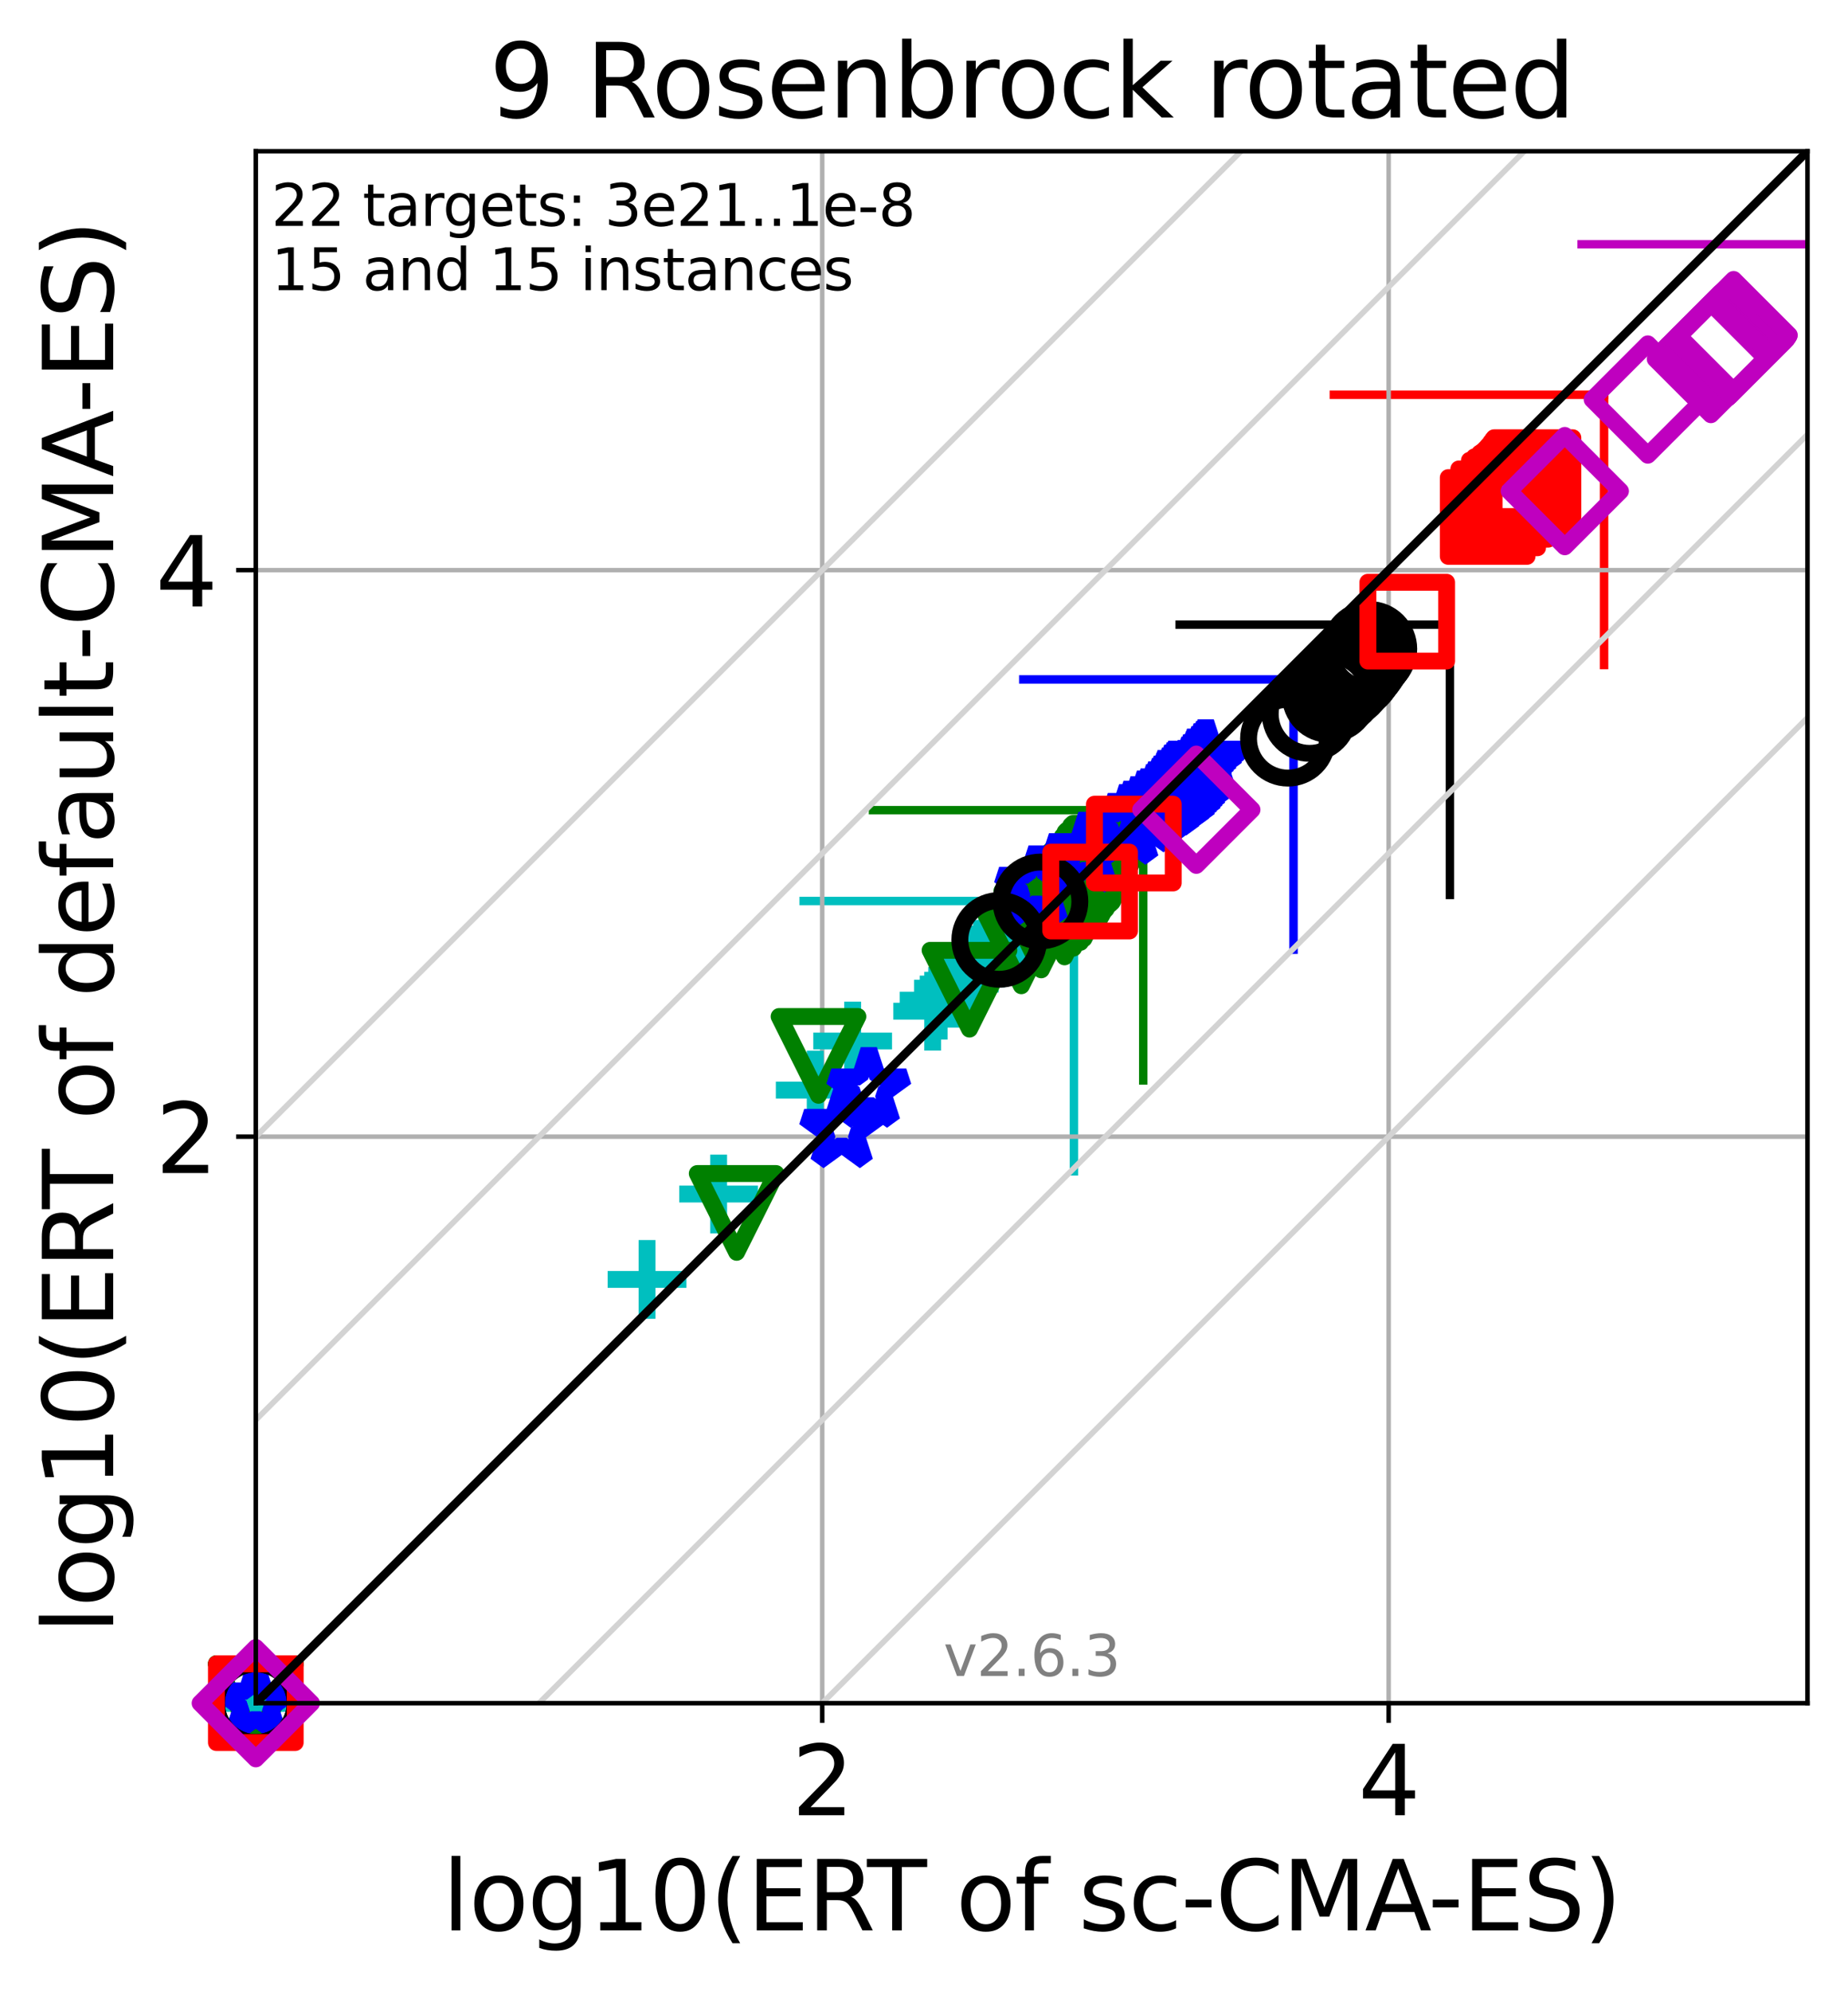 <?xml version="1.0" encoding="utf-8" standalone="no"?>
<!DOCTYPE svg PUBLIC "-//W3C//DTD SVG 1.1//EN"
  "http://www.w3.org/Graphics/SVG/1.1/DTD/svg11.dtd">
<svg xmlns:xlink="http://www.w3.org/1999/xlink" width="328.469pt" height="353.783pt" viewBox="0 0 328.469 353.783" xmlns="http://www.w3.org/2000/svg" version="1.1">
 <defs>
  <style type="text/css">*{stroke-linejoin: round; stroke-linecap: butt}</style>
 </defs>
 <g id="figure_1">
  <g id="patch_1">
   <path d="M 0 353.783 
L 328.469 353.783 
L 328.469 0 
L 0 0 
z
" style="fill: #ffffff"/>
  </g>
  <g id="axes_1">
   <g id="patch_2">
    <path d="M 45.469 302.677 
L 321.269 302.677 
L 321.269 26.877 
L 45.469 26.877 
z
" style="fill: #ffffff"/>
   </g>
   <g id="line2d_1">
    <path d="M 190.883 208.161 
L 190.883 160.126 
" clip-path="url(#p1d17dfa636)" style="fill: none; stroke: #00bfbf; stroke-width: 1.5; stroke-linecap: square"/>
   </g>
   <g id="line2d_2">
    <path d="M 142.848 160.126 
L 190.883 160.126 
" clip-path="url(#p1d17dfa636)" style="fill: none; stroke: #00bfbf; stroke-width: 1.5; stroke-linecap: square"/>
   </g>
   <g id="line2d_3">
    <path d="M 203.206 192.016 
L 203.206 143.981 
" clip-path="url(#p1d17dfa636)" style="fill: none; stroke: #008000; stroke-width: 1.5; stroke-linecap: square"/>
   </g>
   <g id="line2d_4">
    <path d="M 155.171 143.981 
L 203.206 143.981 
" clip-path="url(#p1d17dfa636)" style="fill: none; stroke: #008000; stroke-width: 1.5; stroke-linecap: square"/>
   </g>
   <g id="line2d_5">
    <path d="M 229.917 168.776 
L 229.917 120.742 
" clip-path="url(#p1d17dfa636)" style="fill: none; stroke: #0000ff; stroke-width: 1.5; stroke-linecap: square"/>
   </g>
   <g id="line2d_6">
    <path d="M 181.882 120.742 
L 229.917 120.742 
" clip-path="url(#p1d17dfa636)" style="fill: none; stroke: #0000ff; stroke-width: 1.5; stroke-linecap: square"/>
   </g>
   <g id="line2d_7">
    <path d="M 257.714 159.041 
L 257.714 111.006 
" clip-path="url(#p1d17dfa636)" style="fill: none; stroke: #000000; stroke-width: 1.5; stroke-linecap: square"/>
   </g>
   <g id="line2d_8">
    <path d="M 209.679 111.006 
L 257.714 111.006 
" clip-path="url(#p1d17dfa636)" style="fill: none; stroke: #000000; stroke-width: 1.5; stroke-linecap: square"/>
   </g>
   <g id="line2d_9">
    <path d="M 285.114 118.192 
L 285.114 70.157 
" clip-path="url(#p1d17dfa636)" style="fill: none; stroke: #ff0000; stroke-width: 1.5; stroke-linecap: square"/>
   </g>
   <g id="line2d_10">
    <path d="M 237.079 70.157 
L 285.114 70.157 
" clip-path="url(#p1d17dfa636)" style="fill: none; stroke: #ff0000; stroke-width: 1.5; stroke-linecap: square"/>
   </g>
   <g id="line2d_11">
    <path d="M 329.149 91.439 
L 329.149 43.404 
" clip-path="url(#p1d17dfa636)" style="fill: none; stroke: #bf00bf; stroke-width: 1.5; stroke-linecap: square"/>
   </g>
   <g id="line2d_12">
    <path d="M 281.114 43.404 
L 329.149 43.404 
" clip-path="url(#p1d17dfa636)" style="fill: none; stroke: #bf00bf; stroke-width: 1.5; stroke-linecap: square"/>
   </g>
   <g id="matplotlib.axis_1">
    <g id="xtick_1">
     <g id="line2d_13">
      <path d="M 146.145 302.677 
L 146.145 26.877 
" clip-path="url(#p1d17dfa636)" style="fill: none; stroke: #b0b0b0; stroke-width: 0.8; stroke-linecap: square"/>
     </g>
     <g id="line2d_14">
      <defs>
       <path id="m5983bd3688" d="M 0 0 
L 0 3.5 
" style="stroke: #000000; stroke-width: 0.8"/>
      </defs>
      <g>
       <use xlink:href="#m5983bd3688" x="146.145" y="302.677" style="stroke: #000000; stroke-width: 0.8"/>
      </g>
     </g>
     <g id="text_1">
      <!-- 2 -->
      <g transform="translate(140.737 322.595)scale(0.17 -0.17)">
       <defs>
        <path id="DejaVuSans-32" d="M 1228 531 
L 3431 531 
L 3431 0 
L 469 0 
L 469 531 
Q 828 903 1448 1529 
Q 2069 2156 2228 2338 
Q 2531 2678 2651 2914 
Q 2772 3150 2772 3378 
Q 2772 3750 2511 3984 
Q 2250 4219 1831 4219 
Q 1534 4219 1204 4116 
Q 875 4013 500 3803 
L 500 4441 
Q 881 4594 1212 4672 
Q 1544 4750 1819 4750 
Q 2544 4750 2975 4387 
Q 3406 4025 3406 3419 
Q 3406 3131 3298 2873 
Q 3191 2616 2906 2266 
Q 2828 2175 2409 1742 
Q 1991 1309 1228 531 
z
" transform="scale(0.016)"/>
       </defs>
       <use xlink:href="#DejaVuSans-32"/>
      </g>
     </g>
    </g>
    <g id="xtick_2">
     <g id="line2d_15">
      <path d="M 246.822 302.677 
L 246.822 26.877 
" clip-path="url(#p1d17dfa636)" style="fill: none; stroke: #b0b0b0; stroke-width: 0.8; stroke-linecap: square"/>
     </g>
     <g id="line2d_16">
      <g>
       <use xlink:href="#m5983bd3688" x="246.822" y="302.677" style="stroke: #000000; stroke-width: 0.8"/>
      </g>
     </g>
     <g id="text_2">
      <!-- 4 -->
      <g transform="translate(241.414 322.595)scale(0.17 -0.17)">
       <defs>
        <path id="DejaVuSans-34" d="M 2419 4116 
L 825 1625 
L 2419 1625 
L 2419 4116 
z
M 2253 4666 
L 3047 4666 
L 3047 1625 
L 3713 1625 
L 3713 1100 
L 3047 1100 
L 3047 0 
L 2419 0 
L 2419 1100 
L 313 1100 
L 313 1709 
L 2253 4666 
z
" transform="scale(0.016)"/>
       </defs>
       <use xlink:href="#DejaVuSans-34"/>
      </g>
     </g>
    </g>
    <g id="text_3">
     <!-- log10(ERT of sc-CMA-ES) -->
     <g transform="translate(78.619 343.047)scale(0.17 -0.17)">
      <defs>
       <path id="DejaVuSans-6c" d="M 603 4863 
L 1178 4863 
L 1178 0 
L 603 0 
L 603 4863 
z
" transform="scale(0.016)"/>
       <path id="DejaVuSans-6f" d="M 1959 3097 
Q 1497 3097 1228 2736 
Q 959 2375 959 1747 
Q 959 1119 1226 758 
Q 1494 397 1959 397 
Q 2419 397 2687 759 
Q 2956 1122 2956 1747 
Q 2956 2369 2687 2733 
Q 2419 3097 1959 3097 
z
M 1959 3584 
Q 2709 3584 3137 3096 
Q 3566 2609 3566 1747 
Q 3566 888 3137 398 
Q 2709 -91 1959 -91 
Q 1206 -91 779 398 
Q 353 888 353 1747 
Q 353 2609 779 3096 
Q 1206 3584 1959 3584 
z
" transform="scale(0.016)"/>
       <path id="DejaVuSans-67" d="M 2906 1791 
Q 2906 2416 2648 2759 
Q 2391 3103 1925 3103 
Q 1463 3103 1205 2759 
Q 947 2416 947 1791 
Q 947 1169 1205 825 
Q 1463 481 1925 481 
Q 2391 481 2648 825 
Q 2906 1169 2906 1791 
z
M 3481 434 
Q 3481 -459 3084 -895 
Q 2688 -1331 1869 -1331 
Q 1566 -1331 1297 -1286 
Q 1028 -1241 775 -1147 
L 775 -588 
Q 1028 -725 1275 -790 
Q 1522 -856 1778 -856 
Q 2344 -856 2625 -561 
Q 2906 -266 2906 331 
L 2906 616 
Q 2728 306 2450 153 
Q 2172 0 1784 0 
Q 1141 0 747 490 
Q 353 981 353 1791 
Q 353 2603 747 3093 
Q 1141 3584 1784 3584 
Q 2172 3584 2450 3431 
Q 2728 3278 2906 2969 
L 2906 3500 
L 3481 3500 
L 3481 434 
z
" transform="scale(0.016)"/>
       <path id="DejaVuSans-31" d="M 794 531 
L 1825 531 
L 1825 4091 
L 703 3866 
L 703 4441 
L 1819 4666 
L 2450 4666 
L 2450 531 
L 3481 531 
L 3481 0 
L 794 0 
L 794 531 
z
" transform="scale(0.016)"/>
       <path id="DejaVuSans-30" d="M 2034 4250 
Q 1547 4250 1301 3770 
Q 1056 3291 1056 2328 
Q 1056 1369 1301 889 
Q 1547 409 2034 409 
Q 2525 409 2770 889 
Q 3016 1369 3016 2328 
Q 3016 3291 2770 3770 
Q 2525 4250 2034 4250 
z
M 2034 4750 
Q 2819 4750 3233 4129 
Q 3647 3509 3647 2328 
Q 3647 1150 3233 529 
Q 2819 -91 2034 -91 
Q 1250 -91 836 529 
Q 422 1150 422 2328 
Q 422 3509 836 4129 
Q 1250 4750 2034 4750 
z
" transform="scale(0.016)"/>
       <path id="DejaVuSans-28" d="M 1984 4856 
Q 1566 4138 1362 3434 
Q 1159 2731 1159 2009 
Q 1159 1288 1364 580 
Q 1569 -128 1984 -844 
L 1484 -844 
Q 1016 -109 783 600 
Q 550 1309 550 2009 
Q 550 2706 781 3412 
Q 1013 4119 1484 4856 
L 1984 4856 
z
" transform="scale(0.016)"/>
       <path id="DejaVuSans-45" d="M 628 4666 
L 3578 4666 
L 3578 4134 
L 1259 4134 
L 1259 2753 
L 3481 2753 
L 3481 2222 
L 1259 2222 
L 1259 531 
L 3634 531 
L 3634 0 
L 628 0 
L 628 4666 
z
" transform="scale(0.016)"/>
       <path id="DejaVuSans-52" d="M 2841 2188 
Q 3044 2119 3236 1894 
Q 3428 1669 3622 1275 
L 4263 0 
L 3584 0 
L 2988 1197 
Q 2756 1666 2539 1819 
Q 2322 1972 1947 1972 
L 1259 1972 
L 1259 0 
L 628 0 
L 628 4666 
L 2053 4666 
Q 2853 4666 3247 4331 
Q 3641 3997 3641 3322 
Q 3641 2881 3436 2590 
Q 3231 2300 2841 2188 
z
M 1259 4147 
L 1259 2491 
L 2053 2491 
Q 2509 2491 2742 2702 
Q 2975 2913 2975 3322 
Q 2975 3731 2742 3939 
Q 2509 4147 2053 4147 
L 1259 4147 
z
" transform="scale(0.016)"/>
       <path id="DejaVuSans-54" d="M -19 4666 
L 3928 4666 
L 3928 4134 
L 2272 4134 
L 2272 0 
L 1638 0 
L 1638 4134 
L -19 4134 
L -19 4666 
z
" transform="scale(0.016)"/>
       <path id="DejaVuSans-20" transform="scale(0.016)"/>
       <path id="DejaVuSans-66" d="M 2375 4863 
L 2375 4384 
L 1825 4384 
Q 1516 4384 1395 4259 
Q 1275 4134 1275 3809 
L 1275 3500 
L 2222 3500 
L 2222 3053 
L 1275 3053 
L 1275 0 
L 697 0 
L 697 3053 
L 147 3053 
L 147 3500 
L 697 3500 
L 697 3744 
Q 697 4328 969 4595 
Q 1241 4863 1831 4863 
L 2375 4863 
z
" transform="scale(0.016)"/>
       <path id="DejaVuSans-73" d="M 2834 3397 
L 2834 2853 
Q 2591 2978 2328 3040 
Q 2066 3103 1784 3103 
Q 1356 3103 1142 2972 
Q 928 2841 928 2578 
Q 928 2378 1081 2264 
Q 1234 2150 1697 2047 
L 1894 2003 
Q 2506 1872 2764 1633 
Q 3022 1394 3022 966 
Q 3022 478 2636 193 
Q 2250 -91 1575 -91 
Q 1294 -91 989 -36 
Q 684 19 347 128 
L 347 722 
Q 666 556 975 473 
Q 1284 391 1588 391 
Q 1994 391 2212 530 
Q 2431 669 2431 922 
Q 2431 1156 2273 1281 
Q 2116 1406 1581 1522 
L 1381 1569 
Q 847 1681 609 1914 
Q 372 2147 372 2553 
Q 372 3047 722 3315 
Q 1072 3584 1716 3584 
Q 2034 3584 2315 3537 
Q 2597 3491 2834 3397 
z
" transform="scale(0.016)"/>
       <path id="DejaVuSans-63" d="M 3122 3366 
L 3122 2828 
Q 2878 2963 2633 3030 
Q 2388 3097 2138 3097 
Q 1578 3097 1268 2742 
Q 959 2388 959 1747 
Q 959 1106 1268 751 
Q 1578 397 2138 397 
Q 2388 397 2633 464 
Q 2878 531 3122 666 
L 3122 134 
Q 2881 22 2623 -34 
Q 2366 -91 2075 -91 
Q 1284 -91 818 406 
Q 353 903 353 1747 
Q 353 2603 823 3093 
Q 1294 3584 2113 3584 
Q 2378 3584 2631 3529 
Q 2884 3475 3122 3366 
z
" transform="scale(0.016)"/>
       <path id="DejaVuSans-2d" d="M 313 2009 
L 1997 2009 
L 1997 1497 
L 313 1497 
L 313 2009 
z
" transform="scale(0.016)"/>
       <path id="DejaVuSans-43" d="M 4122 4306 
L 4122 3641 
Q 3803 3938 3442 4084 
Q 3081 4231 2675 4231 
Q 1875 4231 1450 3742 
Q 1025 3253 1025 2328 
Q 1025 1406 1450 917 
Q 1875 428 2675 428 
Q 3081 428 3442 575 
Q 3803 722 4122 1019 
L 4122 359 
Q 3791 134 3420 21 
Q 3050 -91 2638 -91 
Q 1578 -91 968 557 
Q 359 1206 359 2328 
Q 359 3453 968 4101 
Q 1578 4750 2638 4750 
Q 3056 4750 3426 4639 
Q 3797 4528 4122 4306 
z
" transform="scale(0.016)"/>
       <path id="DejaVuSans-4d" d="M 628 4666 
L 1569 4666 
L 2759 1491 
L 3956 4666 
L 4897 4666 
L 4897 0 
L 4281 0 
L 4281 4097 
L 3078 897 
L 2444 897 
L 1241 4097 
L 1241 0 
L 628 0 
L 628 4666 
z
" transform="scale(0.016)"/>
       <path id="DejaVuSans-41" d="M 2188 4044 
L 1331 1722 
L 3047 1722 
L 2188 4044 
z
M 1831 4666 
L 2547 4666 
L 4325 0 
L 3669 0 
L 3244 1197 
L 1141 1197 
L 716 0 
L 50 0 
L 1831 4666 
z
" transform="scale(0.016)"/>
       <path id="DejaVuSans-53" d="M 3425 4513 
L 3425 3897 
Q 3066 4069 2747 4153 
Q 2428 4238 2131 4238 
Q 1616 4238 1336 4038 
Q 1056 3838 1056 3469 
Q 1056 3159 1242 3001 
Q 1428 2844 1947 2747 
L 2328 2669 
Q 3034 2534 3370 2195 
Q 3706 1856 3706 1288 
Q 3706 609 3251 259 
Q 2797 -91 1919 -91 
Q 1588 -91 1214 -16 
Q 841 59 441 206 
L 441 856 
Q 825 641 1194 531 
Q 1563 422 1919 422 
Q 2459 422 2753 634 
Q 3047 847 3047 1241 
Q 3047 1584 2836 1778 
Q 2625 1972 2144 2069 
L 1759 2144 
Q 1053 2284 737 2584 
Q 422 2884 422 3419 
Q 422 4038 858 4394 
Q 1294 4750 2059 4750 
Q 2388 4750 2728 4690 
Q 3069 4631 3425 4513 
z
" transform="scale(0.016)"/>
       <path id="DejaVuSans-29" d="M 513 4856 
L 1013 4856 
Q 1481 4119 1714 3412 
Q 1947 2706 1947 2009 
Q 1947 1309 1714 600 
Q 1481 -109 1013 -844 
L 513 -844 
Q 928 -128 1133 580 
Q 1338 1288 1338 2009 
Q 1338 2731 1133 3434 
Q 928 4138 513 4856 
z
" transform="scale(0.016)"/>
      </defs>
      <use xlink:href="#DejaVuSans-6c"/>
      <use xlink:href="#DejaVuSans-6f" x="27.783"/>
      <use xlink:href="#DejaVuSans-67" x="88.965"/>
      <use xlink:href="#DejaVuSans-31" x="152.441"/>
      <use xlink:href="#DejaVuSans-30" x="216.064"/>
      <use xlink:href="#DejaVuSans-28" x="279.688"/>
      <use xlink:href="#DejaVuSans-45" x="318.701"/>
      <use xlink:href="#DejaVuSans-52" x="381.885"/>
      <use xlink:href="#DejaVuSans-54" x="444.117"/>
      <use xlink:href="#DejaVuSans-20" x="505.201"/>
      <use xlink:href="#DejaVuSans-6f" x="536.988"/>
      <use xlink:href="#DejaVuSans-66" x="598.17"/>
      <use xlink:href="#DejaVuSans-20" x="633.375"/>
      <use xlink:href="#DejaVuSans-73" x="665.162"/>
      <use xlink:href="#DejaVuSans-63" x="717.262"/>
      <use xlink:href="#DejaVuSans-2d" x="772.242"/>
      <use xlink:href="#DejaVuSans-43" x="808.326"/>
      <use xlink:href="#DejaVuSans-4d" x="878.15"/>
      <use xlink:href="#DejaVuSans-41" x="964.43"/>
      <use xlink:href="#DejaVuSans-2d" x="1030.588"/>
      <use xlink:href="#DejaVuSans-45" x="1066.672"/>
      <use xlink:href="#DejaVuSans-53" x="1129.855"/>
      <use xlink:href="#DejaVuSans-29" x="1193.332"/>
     </g>
    </g>
   </g>
   <g id="matplotlib.axis_2">
    <g id="ytick_1">
     <g id="line2d_17">
      <path d="M 45.469 202.001 
L 321.269 202.001 
" clip-path="url(#p1d17dfa636)" style="fill: none; stroke: #b0b0b0; stroke-width: 0.8; stroke-linecap: square"/>
     </g>
     <g id="line2d_18">
      <defs>
       <path id="m51f5d3b909" d="M 0 0 
L -3.5 0 
" style="stroke: #000000; stroke-width: 0.8"/>
      </defs>
      <g>
       <use xlink:href="#m51f5d3b909" x="45.469" y="202.001" style="stroke: #000000; stroke-width: 0.8"/>
      </g>
     </g>
     <g id="text_4">
      <!-- 2 -->
      <g transform="translate(27.653 208.459)scale(0.17 -0.17)">
       <use xlink:href="#DejaVuSans-32"/>
      </g>
     </g>
    </g>
    <g id="ytick_2">
     <g id="line2d_19">
      <path d="M 45.469 101.324 
L 321.269 101.324 
" clip-path="url(#p1d17dfa636)" style="fill: none; stroke: #b0b0b0; stroke-width: 0.8; stroke-linecap: square"/>
     </g>
     <g id="line2d_20">
      <g>
       <use xlink:href="#m51f5d3b909" x="45.469" y="101.324" style="stroke: #000000; stroke-width: 0.8"/>
      </g>
     </g>
     <g id="text_5">
      <!-- 4 -->
      <g transform="translate(27.653 107.783)scale(0.17 -0.17)">
       <use xlink:href="#DejaVuSans-34"/>
      </g>
     </g>
    </g>
    <g id="text_6">
     <!-- log10(ERT of default-CMA-ES) -->
     <g transform="translate(20.117 290.334)rotate(-90)scale(0.17 -0.17)">
      <defs>
       <path id="DejaVuSans-64" d="M 2906 2969 
L 2906 4863 
L 3481 4863 
L 3481 0 
L 2906 0 
L 2906 525 
Q 2725 213 2448 61 
Q 2172 -91 1784 -91 
Q 1150 -91 751 415 
Q 353 922 353 1747 
Q 353 2572 751 3078 
Q 1150 3584 1784 3584 
Q 2172 3584 2448 3432 
Q 2725 3281 2906 2969 
z
M 947 1747 
Q 947 1113 1208 752 
Q 1469 391 1925 391 
Q 2381 391 2643 752 
Q 2906 1113 2906 1747 
Q 2906 2381 2643 2742 
Q 2381 3103 1925 3103 
Q 1469 3103 1208 2742 
Q 947 2381 947 1747 
z
" transform="scale(0.016)"/>
       <path id="DejaVuSans-65" d="M 3597 1894 
L 3597 1613 
L 953 1613 
Q 991 1019 1311 708 
Q 1631 397 2203 397 
Q 2534 397 2845 478 
Q 3156 559 3463 722 
L 3463 178 
Q 3153 47 2828 -22 
Q 2503 -91 2169 -91 
Q 1331 -91 842 396 
Q 353 884 353 1716 
Q 353 2575 817 3079 
Q 1281 3584 2069 3584 
Q 2775 3584 3186 3129 
Q 3597 2675 3597 1894 
z
M 3022 2063 
Q 3016 2534 2758 2815 
Q 2500 3097 2075 3097 
Q 1594 3097 1305 2825 
Q 1016 2553 972 2059 
L 3022 2063 
z
" transform="scale(0.016)"/>
       <path id="DejaVuSans-61" d="M 2194 1759 
Q 1497 1759 1228 1600 
Q 959 1441 959 1056 
Q 959 750 1161 570 
Q 1363 391 1709 391 
Q 2188 391 2477 730 
Q 2766 1069 2766 1631 
L 2766 1759 
L 2194 1759 
z
M 3341 1997 
L 3341 0 
L 2766 0 
L 2766 531 
Q 2569 213 2275 61 
Q 1981 -91 1556 -91 
Q 1019 -91 701 211 
Q 384 513 384 1019 
Q 384 1609 779 1909 
Q 1175 2209 1959 2209 
L 2766 2209 
L 2766 2266 
Q 2766 2663 2505 2880 
Q 2244 3097 1772 3097 
Q 1472 3097 1187 3025 
Q 903 2953 641 2809 
L 641 3341 
Q 956 3463 1253 3523 
Q 1550 3584 1831 3584 
Q 2591 3584 2966 3190 
Q 3341 2797 3341 1997 
z
" transform="scale(0.016)"/>
       <path id="DejaVuSans-75" d="M 544 1381 
L 544 3500 
L 1119 3500 
L 1119 1403 
Q 1119 906 1312 657 
Q 1506 409 1894 409 
Q 2359 409 2629 706 
Q 2900 1003 2900 1516 
L 2900 3500 
L 3475 3500 
L 3475 0 
L 2900 0 
L 2900 538 
Q 2691 219 2414 64 
Q 2138 -91 1772 -91 
Q 1169 -91 856 284 
Q 544 659 544 1381 
z
M 1991 3584 
L 1991 3584 
z
" transform="scale(0.016)"/>
       <path id="DejaVuSans-74" d="M 1172 4494 
L 1172 3500 
L 2356 3500 
L 2356 3053 
L 1172 3053 
L 1172 1153 
Q 1172 725 1289 603 
Q 1406 481 1766 481 
L 2356 481 
L 2356 0 
L 1766 0 
Q 1100 0 847 248 
Q 594 497 594 1153 
L 594 3053 
L 172 3053 
L 172 3500 
L 594 3500 
L 594 4494 
L 1172 4494 
z
" transform="scale(0.016)"/>
      </defs>
      <use xlink:href="#DejaVuSans-6c"/>
      <use xlink:href="#DejaVuSans-6f" x="27.783"/>
      <use xlink:href="#DejaVuSans-67" x="88.965"/>
      <use xlink:href="#DejaVuSans-31" x="152.441"/>
      <use xlink:href="#DejaVuSans-30" x="216.064"/>
      <use xlink:href="#DejaVuSans-28" x="279.688"/>
      <use xlink:href="#DejaVuSans-45" x="318.701"/>
      <use xlink:href="#DejaVuSans-52" x="381.885"/>
      <use xlink:href="#DejaVuSans-54" x="444.117"/>
      <use xlink:href="#DejaVuSans-20" x="505.201"/>
      <use xlink:href="#DejaVuSans-6f" x="536.988"/>
      <use xlink:href="#DejaVuSans-66" x="598.17"/>
      <use xlink:href="#DejaVuSans-20" x="633.375"/>
      <use xlink:href="#DejaVuSans-64" x="665.162"/>
      <use xlink:href="#DejaVuSans-65" x="728.639"/>
      <use xlink:href="#DejaVuSans-66" x="790.162"/>
      <use xlink:href="#DejaVuSans-61" x="825.367"/>
      <use xlink:href="#DejaVuSans-75" x="886.646"/>
      <use xlink:href="#DejaVuSans-6c" x="950.025"/>
      <use xlink:href="#DejaVuSans-74" x="977.809"/>
      <use xlink:href="#DejaVuSans-2d" x="1017.018"/>
      <use xlink:href="#DejaVuSans-43" x="1053.102"/>
      <use xlink:href="#DejaVuSans-4d" x="1122.926"/>
      <use xlink:href="#DejaVuSans-41" x="1209.205"/>
      <use xlink:href="#DejaVuSans-2d" x="1275.363"/>
      <use xlink:href="#DejaVuSans-45" x="1311.447"/>
      <use xlink:href="#DejaVuSans-53" x="1374.631"/>
      <use xlink:href="#DejaVuSans-29" x="1438.107"/>
     </g>
    </g>
   </g>
   <g id="line2d_21">
    <defs>
     <path id="me9fe7ad3e1" d="M -7 0 
L 7 0 
M 0 7 
L 0 -7 
" style="stroke: #00bfbf; stroke-width: 3"/>
    </defs>
    <g>
     <use xlink:href="#me9fe7ad3e1" x="45.469" y="302.677" style="fill-opacity: 0; stroke: #00bfbf; stroke-width: 3"/>
     <use xlink:href="#me9fe7ad3e1" x="45.469" y="302.677" style="fill-opacity: 0; stroke: #00bfbf; stroke-width: 3"/>
     <use xlink:href="#me9fe7ad3e1" x="45.469" y="302.677" style="fill-opacity: 0; stroke: #00bfbf; stroke-width: 3"/>
     <use xlink:href="#me9fe7ad3e1" x="45.469" y="302.677" style="fill-opacity: 0; stroke: #00bfbf; stroke-width: 3"/>
     <use xlink:href="#me9fe7ad3e1" x="115.007" y="227.371" style="fill-opacity: 0; stroke: #00bfbf; stroke-width: 3"/>
     <use xlink:href="#me9fe7ad3e1" x="127.729" y="212.194" style="fill-opacity: 0; stroke: #00bfbf; stroke-width: 3"/>
     <use xlink:href="#me9fe7ad3e1" x="144.901" y="193.728" style="fill-opacity: 0; stroke: #00bfbf; stroke-width: 3"/>
     <use xlink:href="#me9fe7ad3e1" x="151.554" y="185.004" style="fill-opacity: 0; stroke: #00bfbf; stroke-width: 3"/>
     <use xlink:href="#me9fe7ad3e1" x="165.777" y="179.706" style="fill-opacity: 0; stroke: #00bfbf; stroke-width: 3"/>
     <use xlink:href="#me9fe7ad3e1" x="166.922" y="177.747" style="fill-opacity: 0; stroke: #00bfbf; stroke-width: 3"/>
     <use xlink:href="#me9fe7ad3e1" x="169.467" y="175.619" style="fill-opacity: 0; stroke: #00bfbf; stroke-width: 3"/>
     <use xlink:href="#me9fe7ad3e1" x="170.481" y="174.882" style="fill-opacity: 0; stroke: #00bfbf; stroke-width: 3"/>
     <use xlink:href="#me9fe7ad3e1" x="171.989" y="173.359" style="fill-opacity: 0; stroke: #00bfbf; stroke-width: 3"/>
     <use xlink:href="#me9fe7ad3e1" x="172.822" y="172.541" style="fill-opacity: 0; stroke: #00bfbf; stroke-width: 3"/>
     <use xlink:href="#me9fe7ad3e1" x="173.562" y="171.509" style="fill-opacity: 0; stroke: #00bfbf; stroke-width: 3"/>
     <use xlink:href="#me9fe7ad3e1" x="174.454" y="170.493" style="fill-opacity: 0; stroke: #00bfbf; stroke-width: 3"/>
     <use xlink:href="#me9fe7ad3e1" x="175.384" y="169.694" style="fill-opacity: 0; stroke: #00bfbf; stroke-width: 3"/>
     <use xlink:href="#me9fe7ad3e1" x="175.977" y="169.174" style="fill-opacity: 0; stroke: #00bfbf; stroke-width: 3"/>
     <use xlink:href="#me9fe7ad3e1" x="177.155" y="168.449" style="fill-opacity: 0; stroke: #00bfbf; stroke-width: 3"/>
     <use xlink:href="#me9fe7ad3e1" x="177.808" y="167.91" style="fill-opacity: 0; stroke: #00bfbf; stroke-width: 3"/>
     <use xlink:href="#me9fe7ad3e1" x="178.665" y="167.536" style="fill-opacity: 0; stroke: #00bfbf; stroke-width: 3"/>
     <use xlink:href="#me9fe7ad3e1" x="179.227" y="166.863" style="fill-opacity: 0; stroke: #00bfbf; stroke-width: 3"/>
    </g>
   </g>
   <g id="line2d_22">
    <defs>
     <path id="m5a9a06671f" d="M -0 7 
L 7 -7 
L -7 -7 
z
" style="stroke: #008000; stroke-width: 3; stroke-linejoin: miter"/>
    </defs>
    <g>
     <use xlink:href="#m5a9a06671f" x="45.469" y="302.677" style="fill-opacity: 0; stroke: #008000; stroke-width: 3; stroke-linejoin: miter"/>
     <use xlink:href="#m5a9a06671f" x="45.469" y="302.677" style="fill-opacity: 0; stroke: #008000; stroke-width: 3; stroke-linejoin: miter"/>
     <use xlink:href="#m5a9a06671f" x="45.469" y="302.677" style="fill-opacity: 0; stroke: #008000; stroke-width: 3; stroke-linejoin: miter"/>
     <use xlink:href="#m5a9a06671f" x="130.934" y="215.553" style="fill-opacity: 0; stroke: #008000; stroke-width: 3; stroke-linejoin: miter"/>
     <use xlink:href="#m5a9a06671f" x="145.48" y="187.649" style="fill-opacity: 0; stroke: #008000; stroke-width: 3; stroke-linejoin: miter"/>
     <use xlink:href="#m5a9a06671f" x="172.321" y="175.886" style="fill-opacity: 0; stroke: #008000; stroke-width: 3; stroke-linejoin: miter"/>
     <use xlink:href="#m5a9a06671f" x="181.536" y="168.181" style="fill-opacity: 0; stroke: #008000; stroke-width: 3; stroke-linejoin: miter"/>
     <use xlink:href="#m5a9a06671f" x="185.077" y="165.353" style="fill-opacity: 0; stroke: #008000; stroke-width: 3; stroke-linejoin: miter"/>
     <use xlink:href="#m5a9a06671f" x="189.217" y="163.047" style="fill-opacity: 0; stroke: #008000; stroke-width: 3; stroke-linejoin: miter"/>
     <use xlink:href="#m5a9a06671f" x="190.813" y="161.494" style="fill-opacity: 0; stroke: #008000; stroke-width: 3; stroke-linejoin: miter"/>
     <use xlink:href="#m5a9a06671f" x="192.049" y="160.463" style="fill-opacity: 0; stroke: #008000; stroke-width: 3; stroke-linejoin: miter"/>
     <use xlink:href="#m5a9a06671f" x="192.662" y="159.821" style="fill-opacity: 0; stroke: #008000; stroke-width: 3; stroke-linejoin: miter"/>
     <use xlink:href="#m5a9a06671f" x="193.454" y="158.431" style="fill-opacity: 0; stroke: #008000; stroke-width: 3; stroke-linejoin: miter"/>
     <use xlink:href="#m5a9a06671f" x="193.815" y="158.065" style="fill-opacity: 0; stroke: #008000; stroke-width: 3; stroke-linejoin: miter"/>
     <use xlink:href="#m5a9a06671f" x="194.444" y="157.325" style="fill-opacity: 0; stroke: #008000; stroke-width: 3; stroke-linejoin: miter"/>
     <use xlink:href="#m5a9a06671f" x="195.007" y="156.643" style="fill-opacity: 0; stroke: #008000; stroke-width: 3; stroke-linejoin: miter"/>
     <use xlink:href="#m5a9a06671f" x="195.555" y="156.145" style="fill-opacity: 0; stroke: #008000; stroke-width: 3; stroke-linejoin: miter"/>
     <use xlink:href="#m5a9a06671f" x="195.83" y="155.613" style="fill-opacity: 0; stroke: #008000; stroke-width: 3; stroke-linejoin: miter"/>
     <use xlink:href="#m5a9a06671f" x="196.321" y="154.835" style="fill-opacity: 0; stroke: #008000; stroke-width: 3; stroke-linejoin: miter"/>
     <use xlink:href="#m5a9a06671f" x="196.616" y="154.539" style="fill-opacity: 0; stroke: #008000; stroke-width: 3; stroke-linejoin: miter"/>
     <use xlink:href="#m5a9a06671f" x="197.324" y="153.683" style="fill-opacity: 0; stroke: #008000; stroke-width: 3; stroke-linejoin: miter"/>
     <use xlink:href="#m5a9a06671f" x="197.69" y="153.337" style="fill-opacity: 0; stroke: #008000; stroke-width: 3; stroke-linejoin: miter"/>
    </g>
   </g>
   <g id="line2d_23">
    <defs>
     <path id="m7cdf441c32" d="M 0 -7 
L -1.572 -2.163 
L -6.657 -2.163 
L -2.543 0.826 
L -4.114 5.663 
L -0 2.674 
L 4.114 5.663 
L 2.543 0.826 
L 6.657 -2.163 
L 1.572 -2.163 
z
" style="stroke: #0000ff; stroke-width: 3; stroke-linejoin: bevel"/>
    </defs>
    <g>
     <use xlink:href="#m7cdf441c32" x="45.469" y="302.677" style="fill-opacity: 0; stroke: #0000ff; stroke-width: 3; stroke-linejoin: bevel"/>
     <use xlink:href="#m7cdf441c32" x="45.469" y="302.677" style="fill-opacity: 0; stroke: #0000ff; stroke-width: 3; stroke-linejoin: bevel"/>
     <use xlink:href="#m7cdf441c32" x="149.603" y="200.727" style="fill-opacity: 0; stroke: #0000ff; stroke-width: 3; stroke-linejoin: bevel"/>
     <use xlink:href="#m7cdf441c32" x="154.429" y="193.549" style="fill-opacity: 0; stroke: #0000ff; stroke-width: 3; stroke-linejoin: bevel"/>
     <use xlink:href="#m7cdf441c32" x="184.243" y="157.712" style="fill-opacity: 0; stroke: #0000ff; stroke-width: 3; stroke-linejoin: bevel"/>
     <use xlink:href="#m7cdf441c32" x="193.1" y="151.736" style="fill-opacity: 0; stroke: #0000ff; stroke-width: 3; stroke-linejoin: bevel"/>
     <use xlink:href="#m7cdf441c32" x="200.349" y="146.811" style="fill-opacity: 0; stroke: #0000ff; stroke-width: 3; stroke-linejoin: bevel"/>
     <use xlink:href="#m7cdf441c32" x="203.566" y="144.592" style="fill-opacity: 0; stroke: #0000ff; stroke-width: 3; stroke-linejoin: bevel"/>
     <use xlink:href="#m7cdf441c32" x="206.35" y="142.416" style="fill-opacity: 0; stroke: #0000ff; stroke-width: 3; stroke-linejoin: bevel"/>
     <use xlink:href="#m7cdf441c32" x="207.606" y="141.607" style="fill-opacity: 0; stroke: #0000ff; stroke-width: 3; stroke-linejoin: bevel"/>
     <use xlink:href="#m7cdf441c32" x="208.739" y="140.604" style="fill-opacity: 0; stroke: #0000ff; stroke-width: 3; stroke-linejoin: bevel"/>
     <use xlink:href="#m7cdf441c32" x="209.397" y="140.217" style="fill-opacity: 0; stroke: #0000ff; stroke-width: 3; stroke-linejoin: bevel"/>
     <use xlink:href="#m7cdf441c32" x="210.372" y="139.454" style="fill-opacity: 0; stroke: #0000ff; stroke-width: 3; stroke-linejoin: bevel"/>
     <use xlink:href="#m7cdf441c32" x="210.759" y="138.964" style="fill-opacity: 0; stroke: #0000ff; stroke-width: 3; stroke-linejoin: bevel"/>
     <use xlink:href="#m7cdf441c32" x="211.401" y="138.392" style="fill-opacity: 0; stroke: #0000ff; stroke-width: 3; stroke-linejoin: bevel"/>
     <use xlink:href="#m7cdf441c32" x="211.727" y="137.951" style="fill-opacity: 0; stroke: #0000ff; stroke-width: 3; stroke-linejoin: bevel"/>
     <use xlink:href="#m7cdf441c32" x="212.206" y="137.449" style="fill-opacity: 0; stroke: #0000ff; stroke-width: 3; stroke-linejoin: bevel"/>
     <use xlink:href="#m7cdf441c32" x="212.416" y="136.947" style="fill-opacity: 0; stroke: #0000ff; stroke-width: 3; stroke-linejoin: bevel"/>
     <use xlink:href="#m7cdf441c32" x="213.19" y="136.516" style="fill-opacity: 0; stroke: #0000ff; stroke-width: 3; stroke-linejoin: bevel"/>
     <use xlink:href="#m7cdf441c32" x="213.585" y="135.996" style="fill-opacity: 0; stroke: #0000ff; stroke-width: 3; stroke-linejoin: bevel"/>
     <use xlink:href="#m7cdf441c32" x="214.018" y="135.597" style="fill-opacity: 0; stroke: #0000ff; stroke-width: 3; stroke-linejoin: bevel"/>
     <use xlink:href="#m7cdf441c32" x="214.313" y="135.297" style="fill-opacity: 0; stroke: #0000ff; stroke-width: 3; stroke-linejoin: bevel"/>
    </g>
   </g>
   <g id="line2d_24">
    <defs>
     <path id="mbac2de779c" d="M 0 7 
C 1.856 7 3.637 6.262 4.95 4.95 
C 6.262 3.637 7 1.856 7 0 
C 7 -1.856 6.262 -3.637 4.95 -4.95 
C 3.637 -6.262 1.856 -7 0 -7 
C -1.856 -7 -3.637 -6.262 -4.95 -4.95 
C -6.262 -3.637 -7 -1.856 -7 0 
C -7 1.856 -6.262 3.637 -4.95 4.95 
C -3.637 6.262 -1.856 7 0 7 
z
" style="stroke: #000000; stroke-width: 3"/>
    </defs>
    <g>
     <use xlink:href="#mbac2de779c" x="45.469" y="302.677" style="fill-opacity: 0; stroke: #000000; stroke-width: 3"/>
     <use xlink:href="#mbac2de779c" x="45.469" y="302.677" style="fill-opacity: 0; stroke: #000000; stroke-width: 3"/>
     <use xlink:href="#mbac2de779c" x="177.609" y="167.036" style="fill-opacity: 0; stroke: #000000; stroke-width: 3"/>
     <use xlink:href="#mbac2de779c" x="184.936" y="160.203" style="fill-opacity: 0; stroke: #000000; stroke-width: 3"/>
     <use xlink:href="#mbac2de779c" x="228.923" y="131.278" style="fill-opacity: 0; stroke: #000000; stroke-width: 3"/>
     <use xlink:href="#mbac2de779c" x="232.778" y="126.883" style="fill-opacity: 0; stroke: #000000; stroke-width: 3"/>
     <use xlink:href="#mbac2de779c" x="236.334" y="123.516" style="fill-opacity: 0; stroke: #000000; stroke-width: 3"/>
     <use xlink:href="#mbac2de779c" x="237.665" y="122.156" style="fill-opacity: 0; stroke: #000000; stroke-width: 3"/>
     <use xlink:href="#mbac2de779c" x="239.005" y="120.891" style="fill-opacity: 0; stroke: #000000; stroke-width: 3"/>
     <use xlink:href="#mbac2de779c" x="239.669" y="120.144" style="fill-opacity: 0; stroke: #000000; stroke-width: 3"/>
     <use xlink:href="#mbac2de779c" x="240.453" y="119.379" style="fill-opacity: 0; stroke: #000000; stroke-width: 3"/>
     <use xlink:href="#mbac2de779c" x="240.812" y="118.952" style="fill-opacity: 0; stroke: #000000; stroke-width: 3"/>
     <use xlink:href="#mbac2de779c" x="241.242" y="118.358" style="fill-opacity: 0; stroke: #000000; stroke-width: 3"/>
     <use xlink:href="#mbac2de779c" x="241.436" y="118.073" style="fill-opacity: 0; stroke: #000000; stroke-width: 3"/>
     <use xlink:href="#mbac2de779c" x="241.784" y="117.673" style="fill-opacity: 0; stroke: #000000; stroke-width: 3"/>
     <use xlink:href="#mbac2de779c" x="241.963" y="117.341" style="fill-opacity: 0; stroke: #000000; stroke-width: 3"/>
     <use xlink:href="#mbac2de779c" x="242.279" y="116.94" style="fill-opacity: 0; stroke: #000000; stroke-width: 3"/>
     <use xlink:href="#mbac2de779c" x="242.463" y="116.609" style="fill-opacity: 0; stroke: #000000; stroke-width: 3"/>
     <use xlink:href="#mbac2de779c" x="242.773" y="116.211" style="fill-opacity: 0; stroke: #000000; stroke-width: 3"/>
     <use xlink:href="#mbac2de779c" x="243.025" y="115.927" style="fill-opacity: 0; stroke: #000000; stroke-width: 3"/>
     <use xlink:href="#mbac2de779c" x="243.288" y="115.579" style="fill-opacity: 0; stroke: #000000; stroke-width: 3"/>
     <use xlink:href="#mbac2de779c" x="243.395" y="115.322" style="fill-opacity: 0; stroke: #000000; stroke-width: 3"/>
    </g>
   </g>
   <g id="line2d_25">
    <defs>
     <path id="m7e641dcecd" d="M -7 7 
L 7 7 
L 7 -7 
L -7 -7 
z
" style="stroke: #ff0000; stroke-width: 3; stroke-linejoin: miter"/>
    </defs>
    <g>
     <use xlink:href="#m7e641dcecd" x="45.469" y="302.677" style="fill-opacity: 0; stroke: #ff0000; stroke-width: 3; stroke-linejoin: miter"/>
     <use xlink:href="#m7e641dcecd" x="193.765" y="158.443" style="fill-opacity: 0; stroke: #ff0000; stroke-width: 3; stroke-linejoin: miter"/>
     <use xlink:href="#m7e641dcecd" x="201.531" y="149.911" style="fill-opacity: 0; stroke: #ff0000; stroke-width: 3; stroke-linejoin: miter"/>
     <use xlink:href="#m7e641dcecd" x="250.128" y="110.479" style="fill-opacity: 0; stroke: #ff0000; stroke-width: 3; stroke-linejoin: miter"/>
     <use xlink:href="#m7e641dcecd" x="264.42" y="91.877" style="fill-opacity: 0; stroke: #ff0000; stroke-width: 3; stroke-linejoin: miter"/>
     <use xlink:href="#m7e641dcecd" x="266.292" y="90.344" style="fill-opacity: 0; stroke: #ff0000; stroke-width: 3; stroke-linejoin: miter"/>
     <use xlink:href="#m7e641dcecd" x="268.178" y="88.814" style="fill-opacity: 0; stroke: #ff0000; stroke-width: 3; stroke-linejoin: miter"/>
     <use xlink:href="#m7e641dcecd" x="269.062" y="88.192" style="fill-opacity: 0; stroke: #ff0000; stroke-width: 3; stroke-linejoin: miter"/>
     <use xlink:href="#m7e641dcecd" x="269.988" y="87.539" style="fill-opacity: 0; stroke: #ff0000; stroke-width: 3; stroke-linejoin: miter"/>
     <use xlink:href="#m7e641dcecd" x="270.423" y="87.242" style="fill-opacity: 0; stroke: #ff0000; stroke-width: 3; stroke-linejoin: miter"/>
     <use xlink:href="#m7e641dcecd" x="270.877" y="86.854" style="fill-opacity: 0; stroke: #ff0000; stroke-width: 3; stroke-linejoin: miter"/>
     <use xlink:href="#m7e641dcecd" x="271.087" y="86.658" style="fill-opacity: 0; stroke: #ff0000; stroke-width: 3; stroke-linejoin: miter"/>
     <use xlink:href="#m7e641dcecd" x="271.346" y="86.374" style="fill-opacity: 0; stroke: #ff0000; stroke-width: 3; stroke-linejoin: miter"/>
     <use xlink:href="#m7e641dcecd" x="271.488" y="86.213" style="fill-opacity: 0; stroke: #ff0000; stroke-width: 3; stroke-linejoin: miter"/>
     <use xlink:href="#m7e641dcecd" x="271.69" y="85.988" style="fill-opacity: 0; stroke: #ff0000; stroke-width: 3; stroke-linejoin: miter"/>
     <use xlink:href="#m7e641dcecd" x="271.806" y="85.842" style="fill-opacity: 0; stroke: #ff0000; stroke-width: 3; stroke-linejoin: miter"/>
     <use xlink:href="#m7e641dcecd" x="271.961" y="85.622" style="fill-opacity: 0; stroke: #ff0000; stroke-width: 3; stroke-linejoin: miter"/>
     <use xlink:href="#m7e641dcecd" x="272.069" y="85.486" style="fill-opacity: 0; stroke: #ff0000; stroke-width: 3; stroke-linejoin: miter"/>
     <use xlink:href="#m7e641dcecd" x="272.218" y="85.259" style="fill-opacity: 0; stroke: #ff0000; stroke-width: 3; stroke-linejoin: miter"/>
     <use xlink:href="#m7e641dcecd" x="272.332" y="85.14" style="fill-opacity: 0; stroke: #ff0000; stroke-width: 3; stroke-linejoin: miter"/>
     <use xlink:href="#m7e641dcecd" x="272.471" y="84.948" style="fill-opacity: 0; stroke: #ff0000; stroke-width: 3; stroke-linejoin: miter"/>
     <use xlink:href="#m7e641dcecd" x="272.562" y="84.797" style="fill-opacity: 0; stroke: #ff0000; stroke-width: 3; stroke-linejoin: miter"/>
    </g>
   </g>
   <g id="line2d_26">
    <defs>
     <path id="me35deef9ad" d="M -0 9.899 
L 9.899 0 
L 0 -9.899 
L -9.899 -0 
z
" style="stroke: #bf00bf; stroke-width: 3; stroke-linejoin: miter"/>
    </defs>
    <g>
     <use xlink:href="#me35deef9ad" x="45.469" y="302.677" style="fill-opacity: 0; stroke: #bf00bf; stroke-width: 3; stroke-linejoin: miter"/>
     <use xlink:href="#me35deef9ad" x="212.639" y="143.898" style="fill-opacity: 0; stroke: #bf00bf; stroke-width: 3; stroke-linejoin: miter"/>
     <use xlink:href="#me35deef9ad" x="278.13" y="87.276" style="fill-opacity: 0; stroke: #bf00bf; stroke-width: 3; stroke-linejoin: miter"/>
     <use xlink:href="#me35deef9ad" x="292.888" y="71.003" style="fill-opacity: 0; stroke: #bf00bf; stroke-width: 3; stroke-linejoin: miter"/>
     <use xlink:href="#me35deef9ad" x="304.1" y="63.806" style="fill-opacity: 0; stroke: #bf00bf; stroke-width: 3; stroke-linejoin: miter"/>
     <use xlink:href="#me35deef9ad" x="304.831" y="62.855" style="fill-opacity: 0; stroke: #bf00bf; stroke-width: 3; stroke-linejoin: miter"/>
     <use xlink:href="#me35deef9ad" x="305.706" y="61.939" style="fill-opacity: 0; stroke: #bf00bf; stroke-width: 3; stroke-linejoin: miter"/>
     <use xlink:href="#me35deef9ad" x="306.146" y="61.562" style="fill-opacity: 0; stroke: #bf00bf; stroke-width: 3; stroke-linejoin: miter"/>
     <use xlink:href="#me35deef9ad" x="306.622" y="61.206" style="fill-opacity: 0; stroke: #bf00bf; stroke-width: 3; stroke-linejoin: miter"/>
     <use xlink:href="#me35deef9ad" x="306.846" y="61.031" style="fill-opacity: 0; stroke: #bf00bf; stroke-width: 3; stroke-linejoin: miter"/>
     <use xlink:href="#me35deef9ad" x="307.156" y="60.817" style="fill-opacity: 0; stroke: #bf00bf; stroke-width: 3; stroke-linejoin: miter"/>
     <use xlink:href="#me35deef9ad" x="307.305" y="60.69" style="fill-opacity: 0; stroke: #bf00bf; stroke-width: 3; stroke-linejoin: miter"/>
     <use xlink:href="#me35deef9ad" x="307.476" y="60.522" style="fill-opacity: 0; stroke: #bf00bf; stroke-width: 3; stroke-linejoin: miter"/>
     <use xlink:href="#me35deef9ad" x="307.568" y="60.415" style="fill-opacity: 0; stroke: #bf00bf; stroke-width: 3; stroke-linejoin: miter"/>
     <use xlink:href="#me35deef9ad" x="307.688" y="60.272" style="fill-opacity: 0; stroke: #bf00bf; stroke-width: 3; stroke-linejoin: miter"/>
     <use xlink:href="#me35deef9ad" x="307.753" y="60.187" style="fill-opacity: 0; stroke: #bf00bf; stroke-width: 3; stroke-linejoin: miter"/>
     <use xlink:href="#me35deef9ad" x="307.844" y="60.049" style="fill-opacity: 0; stroke: #bf00bf; stroke-width: 3; stroke-linejoin: miter"/>
     <use xlink:href="#me35deef9ad" x="307.9" y="59.966" style="fill-opacity: 0; stroke: #bf00bf; stroke-width: 3; stroke-linejoin: miter"/>
     <use xlink:href="#me35deef9ad" x="307.976" y="59.848" style="fill-opacity: 0; stroke: #bf00bf; stroke-width: 3; stroke-linejoin: miter"/>
     <use xlink:href="#me35deef9ad" x="308.023" y="59.76" style="fill-opacity: 0; stroke: #bf00bf; stroke-width: 3; stroke-linejoin: miter"/>
     <use xlink:href="#me35deef9ad" x="308.092" y="59.647" style="fill-opacity: 0; stroke: #bf00bf; stroke-width: 3; stroke-linejoin: miter"/>
     <use xlink:href="#me35deef9ad" x="308.136" y="59.555" style="fill-opacity: 0; stroke: #bf00bf; stroke-width: 3; stroke-linejoin: miter"/>
    </g>
   </g>
   <g id="line2d_27">
    <path d="M 45.469 302.677 
L 321.269 26.877 
" clip-path="url(#p1d17dfa636)" style="fill: none; stroke: #000000; stroke-width: 1.5; stroke-linecap: square"/>
   </g>
   <g id="line2d_28">
    <path d="M 95.807 302.677 
L 329.469 69.015 
" clip-path="url(#p1d17dfa636)" style="fill: none; stroke: #d3d3d3; stroke-linecap: square"/>
   </g>
   <g id="line2d_29">
    <path d="M 146.145 302.677 
L 329.469 119.354 
" clip-path="url(#p1d17dfa636)" style="fill: none; stroke: #d3d3d3; stroke-linecap: square"/>
   </g>
   <g id="line2d_30">
    <path d="M 45.469 252.339 
L 298.808 -1 
" clip-path="url(#p1d17dfa636)" style="fill: none; stroke: #d3d3d3; stroke-linecap: square"/>
   </g>
   <g id="line2d_31">
    <path d="M 45.469 202.001 
L 248.47 -1 
" clip-path="url(#p1d17dfa636)" style="fill: none; stroke: #d3d3d3; stroke-linecap: square"/>
   </g>
   <g id="patch_3">
    <path d="M 45.469 302.677 
L 45.469 26.877 
" style="fill: none; stroke: #000000; stroke-width: 0.8; stroke-linejoin: miter; stroke-linecap: square"/>
   </g>
   <g id="patch_4">
    <path d="M 321.269 302.677 
L 321.269 26.877 
" style="fill: none; stroke: #000000; stroke-width: 0.8; stroke-linejoin: miter; stroke-linecap: square"/>
   </g>
   <g id="patch_5">
    <path d="M 45.469 302.677 
L 321.269 302.677 
" style="fill: none; stroke: #000000; stroke-width: 0.8; stroke-linejoin: miter; stroke-linecap: square"/>
   </g>
   <g id="patch_6">
    <path d="M 45.469 26.877 
L 321.269 26.877 
" style="fill: none; stroke: #000000; stroke-width: 0.8; stroke-linejoin: miter; stroke-linecap: square"/>
   </g>
   <g id="text_7">
    <!-- 22 targets: 3e21..1e-8 -->
    <g transform="translate(48.227 40.144)scale(0.102 -0.102)">
     <defs>
      <path id="DejaVuSans-72" d="M 2631 2963 
Q 2534 3019 2420 3045 
Q 2306 3072 2169 3072 
Q 1681 3072 1420 2755 
Q 1159 2438 1159 1844 
L 1159 0 
L 581 0 
L 581 3500 
L 1159 3500 
L 1159 2956 
Q 1341 3275 1631 3429 
Q 1922 3584 2338 3584 
Q 2397 3584 2469 3576 
Q 2541 3569 2628 3553 
L 2631 2963 
z
" transform="scale(0.016)"/>
      <path id="DejaVuSans-3a" d="M 750 794 
L 1409 794 
L 1409 0 
L 750 0 
L 750 794 
z
M 750 3309 
L 1409 3309 
L 1409 2516 
L 750 2516 
L 750 3309 
z
" transform="scale(0.016)"/>
      <path id="DejaVuSans-33" d="M 2597 2516 
Q 3050 2419 3304 2112 
Q 3559 1806 3559 1356 
Q 3559 666 3084 287 
Q 2609 -91 1734 -91 
Q 1441 -91 1130 -33 
Q 819 25 488 141 
L 488 750 
Q 750 597 1062 519 
Q 1375 441 1716 441 
Q 2309 441 2620 675 
Q 2931 909 2931 1356 
Q 2931 1769 2642 2001 
Q 2353 2234 1838 2234 
L 1294 2234 
L 1294 2753 
L 1863 2753 
Q 2328 2753 2575 2939 
Q 2822 3125 2822 3475 
Q 2822 3834 2567 4026 
Q 2313 4219 1838 4219 
Q 1578 4219 1281 4162 
Q 984 4106 628 3988 
L 628 4550 
Q 988 4650 1302 4700 
Q 1616 4750 1894 4750 
Q 2613 4750 3031 4423 
Q 3450 4097 3450 3541 
Q 3450 3153 3228 2886 
Q 3006 2619 2597 2516 
z
" transform="scale(0.016)"/>
      <path id="DejaVuSans-2e" d="M 684 794 
L 1344 794 
L 1344 0 
L 684 0 
L 684 794 
z
" transform="scale(0.016)"/>
      <path id="DejaVuSans-38" d="M 2034 2216 
Q 1584 2216 1326 1975 
Q 1069 1734 1069 1313 
Q 1069 891 1326 650 
Q 1584 409 2034 409 
Q 2484 409 2743 651 
Q 3003 894 3003 1313 
Q 3003 1734 2745 1975 
Q 2488 2216 2034 2216 
z
M 1403 2484 
Q 997 2584 770 2862 
Q 544 3141 544 3541 
Q 544 4100 942 4425 
Q 1341 4750 2034 4750 
Q 2731 4750 3128 4425 
Q 3525 4100 3525 3541 
Q 3525 3141 3298 2862 
Q 3072 2584 2669 2484 
Q 3125 2378 3379 2068 
Q 3634 1759 3634 1313 
Q 3634 634 3220 271 
Q 2806 -91 2034 -91 
Q 1263 -91 848 271 
Q 434 634 434 1313 
Q 434 1759 690 2068 
Q 947 2378 1403 2484 
z
M 1172 3481 
Q 1172 3119 1398 2916 
Q 1625 2713 2034 2713 
Q 2441 2713 2670 2916 
Q 2900 3119 2900 3481 
Q 2900 3844 2670 4047 
Q 2441 4250 2034 4250 
Q 1625 4250 1398 4047 
Q 1172 3844 1172 3481 
z
" transform="scale(0.016)"/>
     </defs>
     <use xlink:href="#DejaVuSans-32"/>
     <use xlink:href="#DejaVuSans-32" x="63.623"/>
     <use xlink:href="#DejaVuSans-20" x="127.246"/>
     <use xlink:href="#DejaVuSans-74" x="159.033"/>
     <use xlink:href="#DejaVuSans-61" x="198.242"/>
     <use xlink:href="#DejaVuSans-72" x="259.521"/>
     <use xlink:href="#DejaVuSans-67" x="298.885"/>
     <use xlink:href="#DejaVuSans-65" x="362.361"/>
     <use xlink:href="#DejaVuSans-74" x="423.885"/>
     <use xlink:href="#DejaVuSans-73" x="463.094"/>
     <use xlink:href="#DejaVuSans-3a" x="515.193"/>
     <use xlink:href="#DejaVuSans-20" x="548.885"/>
     <use xlink:href="#DejaVuSans-33" x="580.672"/>
     <use xlink:href="#DejaVuSans-65" x="644.295"/>
     <use xlink:href="#DejaVuSans-32" x="705.818"/>
     <use xlink:href="#DejaVuSans-31" x="769.441"/>
     <use xlink:href="#DejaVuSans-2e" x="833.064"/>
     <use xlink:href="#DejaVuSans-2e" x="864.852"/>
     <use xlink:href="#DejaVuSans-31" x="896.639"/>
     <use xlink:href="#DejaVuSans-65" x="960.262"/>
     <use xlink:href="#DejaVuSans-2d" x="1021.785"/>
     <use xlink:href="#DejaVuSans-38" x="1057.869"/>
    </g>
    <!-- 15 and 15 instances -->
    <g transform="translate(48.227 51.565)scale(0.102 -0.102)">
     <defs>
      <path id="DejaVuSans-35" d="M 691 4666 
L 3169 4666 
L 3169 4134 
L 1269 4134 
L 1269 2991 
Q 1406 3038 1543 3061 
Q 1681 3084 1819 3084 
Q 2600 3084 3056 2656 
Q 3513 2228 3513 1497 
Q 3513 744 3044 326 
Q 2575 -91 1722 -91 
Q 1428 -91 1123 -41 
Q 819 9 494 109 
L 494 744 
Q 775 591 1075 516 
Q 1375 441 1709 441 
Q 2250 441 2565 725 
Q 2881 1009 2881 1497 
Q 2881 1984 2565 2268 
Q 2250 2553 1709 2553 
Q 1456 2553 1204 2497 
Q 953 2441 691 2322 
L 691 4666 
z
" transform="scale(0.016)"/>
      <path id="DejaVuSans-6e" d="M 3513 2113 
L 3513 0 
L 2938 0 
L 2938 2094 
Q 2938 2591 2744 2837 
Q 2550 3084 2163 3084 
Q 1697 3084 1428 2787 
Q 1159 2491 1159 1978 
L 1159 0 
L 581 0 
L 581 3500 
L 1159 3500 
L 1159 2956 
Q 1366 3272 1645 3428 
Q 1925 3584 2291 3584 
Q 2894 3584 3203 3211 
Q 3513 2838 3513 2113 
z
" transform="scale(0.016)"/>
      <path id="DejaVuSans-69" d="M 603 3500 
L 1178 3500 
L 1178 0 
L 603 0 
L 603 3500 
z
M 603 4863 
L 1178 4863 
L 1178 4134 
L 603 4134 
L 603 4863 
z
" transform="scale(0.016)"/>
     </defs>
     <use xlink:href="#DejaVuSans-31"/>
     <use xlink:href="#DejaVuSans-35" x="63.623"/>
     <use xlink:href="#DejaVuSans-20" x="127.246"/>
     <use xlink:href="#DejaVuSans-61" x="159.033"/>
     <use xlink:href="#DejaVuSans-6e" x="220.312"/>
     <use xlink:href="#DejaVuSans-64" x="283.691"/>
     <use xlink:href="#DejaVuSans-20" x="347.168"/>
     <use xlink:href="#DejaVuSans-31" x="378.955"/>
     <use xlink:href="#DejaVuSans-35" x="442.578"/>
     <use xlink:href="#DejaVuSans-20" x="506.201"/>
     <use xlink:href="#DejaVuSans-69" x="537.988"/>
     <use xlink:href="#DejaVuSans-6e" x="565.771"/>
     <use xlink:href="#DejaVuSans-73" x="629.15"/>
     <use xlink:href="#DejaVuSans-74" x="681.25"/>
     <use xlink:href="#DejaVuSans-61" x="720.459"/>
     <use xlink:href="#DejaVuSans-6e" x="781.738"/>
     <use xlink:href="#DejaVuSans-63" x="845.117"/>
     <use xlink:href="#DejaVuSans-65" x="900.098"/>
     <use xlink:href="#DejaVuSans-73" x="961.621"/>
    </g>
   </g>
   <g id="text_8">
    <!-- v2.6.3 -->
    <g style="fill: #808080" transform="translate(167.688 297.839)scale(0.1 -0.1)">
     <defs>
      <path id="DejaVuSans-76" d="M 191 3500 
L 800 3500 
L 1894 563 
L 2988 3500 
L 3597 3500 
L 2284 0 
L 1503 0 
L 191 3500 
z
" transform="scale(0.016)"/>
      <path id="DejaVuSans-36" d="M 2113 2584 
Q 1688 2584 1439 2293 
Q 1191 2003 1191 1497 
Q 1191 994 1439 701 
Q 1688 409 2113 409 
Q 2538 409 2786 701 
Q 3034 994 3034 1497 
Q 3034 2003 2786 2293 
Q 2538 2584 2113 2584 
z
M 3366 4563 
L 3366 3988 
Q 3128 4100 2886 4159 
Q 2644 4219 2406 4219 
Q 1781 4219 1451 3797 
Q 1122 3375 1075 2522 
Q 1259 2794 1537 2939 
Q 1816 3084 2150 3084 
Q 2853 3084 3261 2657 
Q 3669 2231 3669 1497 
Q 3669 778 3244 343 
Q 2819 -91 2113 -91 
Q 1303 -91 875 529 
Q 447 1150 447 2328 
Q 447 3434 972 4092 
Q 1497 4750 2381 4750 
Q 2619 4750 2861 4703 
Q 3103 4656 3366 4563 
z
" transform="scale(0.016)"/>
     </defs>
     <use xlink:href="#DejaVuSans-76"/>
     <use xlink:href="#DejaVuSans-32" x="59.18"/>
     <use xlink:href="#DejaVuSans-2e" x="122.803"/>
     <use xlink:href="#DejaVuSans-36" x="154.59"/>
     <use xlink:href="#DejaVuSans-2e" x="218.213"/>
     <use xlink:href="#DejaVuSans-33" x="250"/>
    </g>
   </g>
   <g id="text_9">
    <!-- 9 Rosenbrock rotated -->
    <g transform="translate(86.931 20.877)scale(0.18 -0.18)">
     <defs>
      <path id="DejaVuSans-39" d="M 703 97 
L 703 672 
Q 941 559 1184 500 
Q 1428 441 1663 441 
Q 2288 441 2617 861 
Q 2947 1281 2994 2138 
Q 2813 1869 2534 1725 
Q 2256 1581 1919 1581 
Q 1219 1581 811 2004 
Q 403 2428 403 3163 
Q 403 3881 828 4315 
Q 1253 4750 1959 4750 
Q 2769 4750 3195 4129 
Q 3622 3509 3622 2328 
Q 3622 1225 3098 567 
Q 2575 -91 1691 -91 
Q 1453 -91 1209 -44 
Q 966 3 703 97 
z
M 1959 2075 
Q 2384 2075 2632 2365 
Q 2881 2656 2881 3163 
Q 2881 3666 2632 3958 
Q 2384 4250 1959 4250 
Q 1534 4250 1286 3958 
Q 1038 3666 1038 3163 
Q 1038 2656 1286 2365 
Q 1534 2075 1959 2075 
z
" transform="scale(0.016)"/>
      <path id="DejaVuSans-62" d="M 3116 1747 
Q 3116 2381 2855 2742 
Q 2594 3103 2138 3103 
Q 1681 3103 1420 2742 
Q 1159 2381 1159 1747 
Q 1159 1113 1420 752 
Q 1681 391 2138 391 
Q 2594 391 2855 752 
Q 3116 1113 3116 1747 
z
M 1159 2969 
Q 1341 3281 1617 3432 
Q 1894 3584 2278 3584 
Q 2916 3584 3314 3078 
Q 3713 2572 3713 1747 
Q 3713 922 3314 415 
Q 2916 -91 2278 -91 
Q 1894 -91 1617 61 
Q 1341 213 1159 525 
L 1159 0 
L 581 0 
L 581 4863 
L 1159 4863 
L 1159 2969 
z
" transform="scale(0.016)"/>
      <path id="DejaVuSans-6b" d="M 581 4863 
L 1159 4863 
L 1159 1991 
L 2875 3500 
L 3609 3500 
L 1753 1863 
L 3688 0 
L 2938 0 
L 1159 1709 
L 1159 0 
L 581 0 
L 581 4863 
z
" transform="scale(0.016)"/>
     </defs>
     <use xlink:href="#DejaVuSans-39"/>
     <use xlink:href="#DejaVuSans-20" x="63.623"/>
     <use xlink:href="#DejaVuSans-52" x="95.41"/>
     <use xlink:href="#DejaVuSans-6f" x="160.393"/>
     <use xlink:href="#DejaVuSans-73" x="221.574"/>
     <use xlink:href="#DejaVuSans-65" x="273.674"/>
     <use xlink:href="#DejaVuSans-6e" x="335.197"/>
     <use xlink:href="#DejaVuSans-62" x="398.576"/>
     <use xlink:href="#DejaVuSans-72" x="462.053"/>
     <use xlink:href="#DejaVuSans-6f" x="500.916"/>
     <use xlink:href="#DejaVuSans-63" x="562.098"/>
     <use xlink:href="#DejaVuSans-6b" x="617.078"/>
     <use xlink:href="#DejaVuSans-20" x="674.988"/>
     <use xlink:href="#DejaVuSans-72" x="706.775"/>
     <use xlink:href="#DejaVuSans-6f" x="745.639"/>
     <use xlink:href="#DejaVuSans-74" x="806.82"/>
     <use xlink:href="#DejaVuSans-61" x="846.029"/>
     <use xlink:href="#DejaVuSans-74" x="907.309"/>
     <use xlink:href="#DejaVuSans-65" x="946.518"/>
     <use xlink:href="#DejaVuSans-64" x="1008.041"/>
    </g>
   </g>
  </g>
 </g>
 <defs>
  <clipPath id="p1d17dfa636">
   <rect x="45.469" y="26.877" width="275.8" height="275.8"/>
  </clipPath>
 </defs>
</svg>
